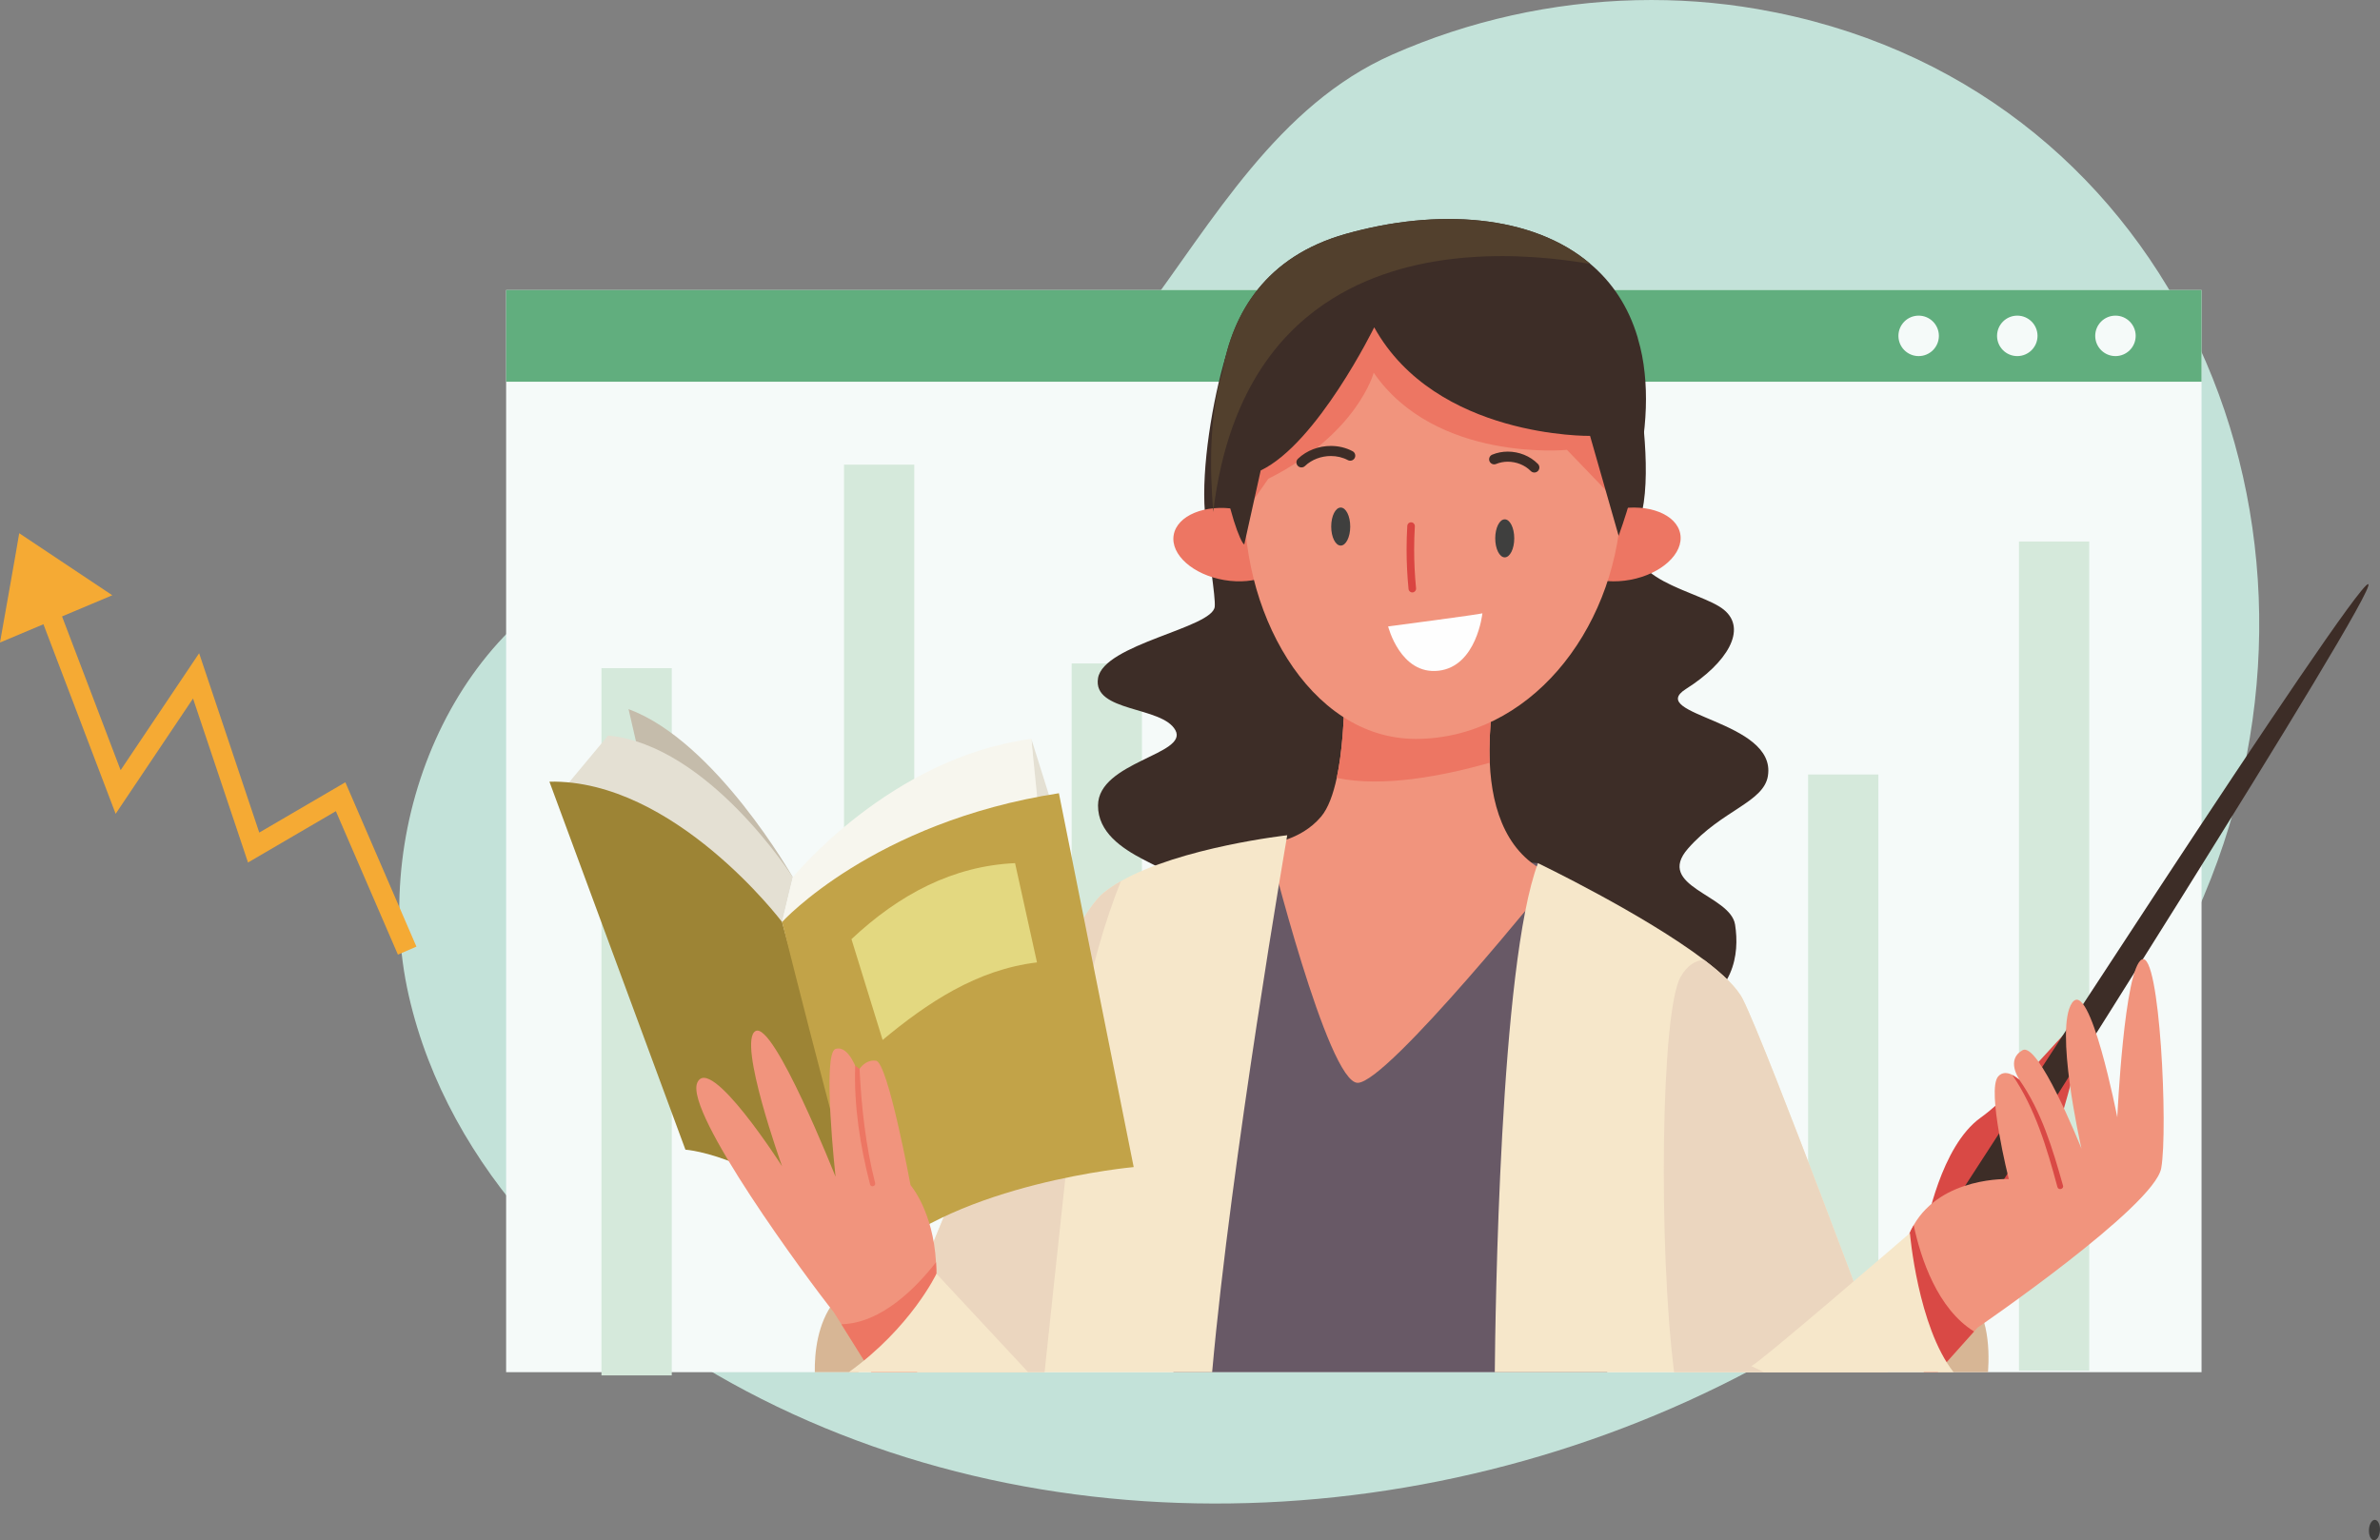 <?xml version="1.0" encoding="UTF-8"?>
<!DOCTYPE svg PUBLIC "-//W3C//DTD SVG 1.1//EN" "http://www.w3.org/Graphics/SVG/1.1/DTD/svg11.dtd">
<!-- Creator: CorelDRAW 2019 (64-Bit Evaluation Version) -->
<svg xmlns="http://www.w3.org/2000/svg" xml:space="preserve" width="101.905mm" height="65.964mm" version="1.1" style="shape-rendering:geometricPrecision; text-rendering:geometricPrecision; image-rendering:optimizeQuality; fill-rule:evenodd; clip-rule:evenodd"
viewBox="0 0 4042.83 2616.95"
 xmlns:xlink="http://www.w3.org/1999/xlink">
 <rect x="0" y="0" width="4042.83" height="2616.95" fill="#808080" stroke="none"/>
 <defs>
  <style type="text/css">
   <![CDATA[
    .fil10 {fill:#FEFEFE;fill-rule:nonzero}
    .fil22 {fill:#F5AA34;fill-rule:nonzero}
    .fil7 {fill:#F1947D;fill-rule:nonzero}
    .fil8 {fill:#ED7663;fill-rule:nonzero}
    .fil16 {fill:#F7F6EE;fill-rule:nonzero}
    .fil12 {fill:#F6E7CA;fill-rule:nonzero}
    .fil2 {fill:#F5FAF9;fill-rule:nonzero}
    .fil13 {fill:#EBD6BF;fill-rule:nonzero}
    .fil11 {fill:#DA4541;fill-rule:nonzero}
    .fil21 {fill:#D94945;fill-rule:nonzero}
    .fil15 {fill:#E4E0D3;fill-rule:nonzero}
    .fil19 {fill:#E3D880;fill-rule:nonzero}
    .fil20 {fill:#D7B695;fill-rule:nonzero}
    .fil4 {fill:#D5E9DB;fill-rule:nonzero}
    .fil14 {fill:#C5BCAB;fill-rule:nonzero}
    .fil1 {fill:#C3E2D9;fill-rule:nonzero}
    .fil18 {fill:#C2A348;fill-rule:nonzero}
    .fil17 {fill:#9D8435;fill-rule:nonzero}
    .fil9 {fill:#52402D;fill-rule:nonzero}
    .fil5 {fill:#3D2D27;fill-rule:nonzero}
    .fil6 {fill:#685966;fill-rule:nonzero}
    .fil3 {fill:#61AE7E;fill-rule:nonzero}
    .fil0 {fill:#3F3F3E;fill-rule:nonzero}
   ]]>
  </style>
 </defs>
 <g id="Layer_x0020_1">
  <g id="_1473224699168">
   <path class="fil0" d="M4042.78 2600.08c-0.48,9.58 -5.07,17.13 -10.25,16.86 -5.19,-0.26 -8.99,-8.22 -8.51,-17.8 0.48,-9.57 5.07,-17.12 10.26,-16.87 5.17,0.28 8.98,8.24 8.5,17.81z"/>
   <path class="fil1" d="M2779.19 0.31c-142.4,3.41 -284.19,34.93 -414.49,92.57 -194.19,85.91 -303.88,282.15 -426.25,446.1 -103.49,138.64 -226.13,274.41 -389.87,330.29 -155.27,52.99 -328.71,27.32 -484.57,78.59 -288.49,94.9 -437.05,447.35 -369.72,743.48 67.33,296.14 304.36,530 572.88,671.91 558.67,295.26 1271.07,237.05 1809.24,-94.09 298.11,-183.43 551.76,-450.75 679.31,-776.69 245.5,-627.39 -74.54,-1356.98 -770.7,-1477.14 -67.93,-11.74 -136.95,-16.66 -205.82,-15.01z"/>
   <polygon class="fil2" points="859.74,2331.36 3739.68,2331.36 3739.68,492.76 859.74,492.76 "/>
   <polygon class="fil3" points="859.74,648.56 3739.68,648.56 3739.68,492.76 859.74,492.76 "/>
   <path class="fil2" d="M3293.52 570.66c0,18.97 -15.38,34.36 -34.37,34.36 -18.98,0 -34.36,-15.39 -34.36,-34.36 0,-18.99 15.38,-34.38 34.36,-34.38 18.99,0 34.37,15.39 34.37,34.38z"/>
   <path class="fil2" d="M3461.07 570.66c0,18.97 -15.39,34.36 -34.38,34.36 -18.97,0 -34.36,-15.39 -34.36,-34.36 0,-18.99 15.39,-34.38 34.36,-34.38 18.99,0 34.38,15.39 34.38,34.38z"/>
   <path class="fil2" d="M3627.82 570.66c0,18.97 -15.39,34.36 -34.36,34.36 -18.99,0 -34.38,-15.39 -34.38,-34.36 0,-18.99 15.39,-34.38 34.38,-34.38 18.97,0 34.36,15.39 34.36,34.38z"/>
   <polygon class="fil4" points="3429.56,2328.81 3548.93,2328.81 3548.93,920.05 3429.56,920.05 "/>
   <polygon class="fil4" points="3071.37,2328.81 3190.74,2328.81 3190.74,1315.9 3071.37,1315.9 "/>
   <polygon class="fil4" points="1820.4,2328.81 1939.77,2328.81 1939.77,1127.18 1820.4,1127.18 "/>
   <polygon class="fil4" points="1021.7,2336.84 1141.1,2336.84 1141.1,1135.19 1021.7,1135.19 "/>
   <polygon class="fil4" points="1433.7,2328.81 1553.07,2328.81 1553.07,789.45 1433.7,789.45 "/>
   <path class="fil5" d="M3003.13 1318.23c-7.25,45.2 -78.69,58.31 -135.62,123.33 -57.06,64.88 71.85,78.55 79.81,129.35 7.95,50.63 -1.53,120.4 -88.74,152.07 -87.05,31.67 -839.36,147.47 -916.67,22.47 -77.29,-125.01 17.86,-213.04 51.63,-240.96 33.76,-28.03 -128.92,-44.78 -128.37,-136.17 0.56,-73.96 154.04,-86.37 131.44,-127.67 -22.47,-41.29 -140.93,-30.14 -131.44,-88.32 9.36,-58.18 195.05,-85.25 198.27,-121.67 1.52,-18.56 -10.47,-82.31 -16.75,-160.59l0 -0.27c-6.01,-75.21 13.1,-190.39 35.28,-264.19 0,-0.14 81.78,-76.94 167.85,-98.57 112.04,-28.19 231.75,-29.17 231.75,-29.17l258.81 170.65 27.2 -75.35 0.29 1.25 0.41 1.67c1.68,7.82 6.29,29.44 11.31,58.33 12.56,74.36 27.76,197.71 2.36,259.79 -37.94,92.5 106.31,108.81 146.36,141.75 40.18,32.92 5.72,90.25 -64.47,134.64 -70.17,44.5 154.61,53.16 139.25,147.62z"/>
   <polygon class="fil6" points="2796.08,1689.91 2612.57,1466.49 2154.54,1433.47 1993.15,2331.36 2730.09,2331.36 "/>
   <path class="fil7" d="M2640.3 1487.47c0,0 -283.1,352.29 -334.03,352.29 -50.91,0 -151.79,-406.29 -151.79,-406.29 0,0 54.27,-4.05 89.57,-45.91 12.13,-14.36 20.65,-38.08 26.65,-65.85 18.83,-87.62 11.99,-215.7 11.99,-215.7l289.52 -50.8c-5.31,0 -47.02,123.63 -41.57,240.68 3.61,82.03 30.53,161.01 109.65,191.57z"/>
   <path class="fil8" d="M2530.64 1295.9c-78.15,22.19 -180.69,42.41 -259.95,25.81 18.83,-87.62 11.99,-215.7 11.99,-215.7l289.52 -50.8c-5.31,0 -47.02,123.63 -41.57,240.68z"/>
   <path class="fil8" d="M2854.18 906.95c6.26,33.15 -31.58,68.12 -84.53,78.09 -52.94,9.99 -100.92,-8.79 -107.17,-41.93 -6.24,-33.14 31.6,-68.11 84.55,-78.09 52.93,-9.99 100.91,8.79 107.15,41.93z"/>
   <path class="fil8" d="M2186.06 941.58c-5.62,33.26 -53.22,52.95 -106.35,43.97 -53.12,-8.98 -91.63,-43.2 -86.01,-76.46 5.62,-33.26 53.22,-52.95 106.35,-43.97 53.12,8.97 91.63,43.2 86.01,76.46z"/>
   <path class="fil7" d="M2753.78 866.71c-12.79,208.04 -157.83,388.69 -348.94,388.69 -181.7,0 -302.8,-219.93 -290.02,-427.97 12.79,-208.02 166.19,-367.87 342.63,-357.02 176.44,10.85 309.11,188.28 296.33,396.3z"/>
   <path class="fil8" d="M2741.09 846.82l-79.29 -82.49c0,0 -222.79,21.83 -328.33,-131.03 0,0 -27.21,103.66 -178.99,180.15l-39.38 56.4c0,0 -61.85,-317.79 155.6,-364.52 217.46,-46.74 455.74,41.86 487.63,182.26 31.9,140.42 -17.24,159.23 -17.24,159.23z"/>
   <path class="fil5" d="M2749.54 910.39l-48.55 -169.81c0,0 -261.9,4.2 -366.66,-184.44 0,0 -96.42,197 -192.82,243.18l-27.9 125.71c-6.15,-2.36 -28.33,-59.72 -38.53,-136.45 -6.27,-47.44 -8.09,-102.41 1.27,-156.4l0.14 -0.55c17.44,-99.77 73.38,-195.89 209.7,-234.26 155.29,-43.81 316.86,-33.07 415.35,51.05 36.71,30.98 64.61,72.28 80.23,124.74l0.28 1.25 0.41 1.67c5.45,18.15 9.22,37.53 11.31,58.33 7.82,74.22 -4.75,165.61 -44.23,275.97z"/>
   <path class="fil9" d="M2701.54 448.43c-109.65,-18.83 -293.68,-30.69 -437.54,58.61 -84.69,52.45 -155.43,139.94 -188.92,281.56 -5.99,25.39 -10.74,52.32 -14.22,81.21 -5.99,-75.21 -6.7,-163.81 15.49,-237.61l0.14 -0.55c17.44,-99.77 73.38,-195.89 209.7,-234.26 155.29,-43.81 316.86,-33.07 415.35,51.05z"/>
   <path class="fil0" d="M2572.21 914.67c0,17.84 -7.23,32.3 -16.15,32.3 -8.91,0 -16.15,-14.46 -16.15,-32.3 0,-17.84 7.23,-32.31 16.15,-32.31 8.93,0 16.15,14.46 16.15,32.31z"/>
   <path class="fil0" d="M2293.59 894.65c0,17.84 -7.23,32.3 -16.16,32.3 -8.93,0 -16.16,-14.46 -16.16,-32.3 0,-17.84 7.23,-32.31 16.16,-32.31 8.93,0 16.16,14.47 16.16,32.31z"/>
   <path class="fil10" d="M2518.1 1042.07c-4.42,1.77 -160.13,22.26 -160.13,22.26 0,0 20.8,82.65 85.7,75.25 64.88,-7.4 74.43,-97.51 74.43,-97.51z"/>
   <path class="fil11" d="M2390.52 893.43c-0.81,13.4 -1.2,26.82 -1.2,40.24 0,22.4 1.12,44.81 3.33,67.11 0.34,3.53 3.49,6.1 7.02,5.76 3.53,-0.36 6.1,-3.5 5.76,-7.02 -2.17,-21.89 -3.25,-43.88 -3.25,-65.84 0,-13.18 0.39,-26.34 1.17,-39.49 0.22,-3.54 -2.49,-6.58 -6.03,-6.78 -3.55,-0.22 -6.58,2.48 -6.78,6.03z"/>
   <path class="fil5" d="M2541.37 788.31c6.22,-2.58 13.01,-3.86 19.88,-3.86 14.45,-0.02 29.08,5.71 38.97,15.8 3.32,3.38 8.74,3.43 12.12,0.1 3.38,-3.31 3.42,-8.74 0.1,-12.12 -13.52,-13.69 -32.34,-20.91 -51.19,-20.92 -8.96,0 -17.99,1.66 -26.44,5.16 -4.37,1.82 -6.44,6.82 -4.63,11.19 1.82,4.38 6.82,6.46 11.19,4.64z"/>
   <path class="fil5" d="M2216.68 791.78c11.47,-10.98 27.79,-17.02 44.04,-17 10.11,0 20.1,2.32 28.84,6.96 4.19,2.23 9.36,0.63 11.59,-3.53 2.22,-4.18 0.63,-9.37 -3.55,-11.6 -11.43,-6.09 -24.18,-8.96 -36.88,-8.96 -20.38,0.02 -40.8,7.38 -55.88,21.74 -3.43,3.26 -3.55,8.69 -0.28,12.11 3.28,3.41 8.69,3.55 12.12,0.28z"/>
   <path class="fil12" d="M2186.57 1419.11c0,0 -95.43,551.93 -127.53,912.2l-2.55 0.05 -559.29 0c35.73,-91.79 291.67,-744.02 377.11,-814.17 8.79,-7.25 18.83,-13.81 29.71,-20.08 102.41,-57.91 282.55,-77.99 282.55,-77.99z"/>
   <path class="fil13" d="M1874.31 1517.18c8.79,-7.25 18.83,-13.81 29.71,-20.08 -25.67,64.45 -53.84,155.27 -64.31,238.44 -13.93,111.75 -48.46,436.93 -65.29,595.82l-277.23 0c35.73,-91.79 291.67,-744.02 377.11,-814.17z"/>
   <path class="fil14" d="M1346.76 1490.57c0,0 -131.09,-231.33 -279.07,-285.72l34.82 151.09 244.25 134.63z"/>
   <path class="fil15" d="M1346.76 1490.57c0,0 -142.85,-224.71 -313.79,-240.87l-74.03 88.79 324.39 257.14 45.14 -29.13 18.29 -75.93z"/>
   <polygon class="fil15" points="1751.87,1255.41 1798.74,1404.61 1775.31,1458.85 1760.45,1371.66 "/>
   <path class="fil16" d="M1328.48 1566.5l18.29 -75.93c0,0 164.75,-203.34 405.11,-235.17l13.18 130.24 -436.57 180.85z"/>
   <path class="fil17" d="M1328.48 1566.5c0,0 -183.24,-242.67 -395.2,-238.44l231.03 625.26c0,0 141.02,8.55 323.79,189.73l-159.63 -576.56z"/>
   <path class="fil18" d="M1488.1 2143.06c-12.7,12.1 -159.63,-576.56 -159.63,-576.56 0,0 154.3,-169.92 470.26,-218.78l127.03 635.19c0,0 -297.61,26.6 -437.67,160.15z"/>
   <path class="fil19" d="M1446.36 1595.63c81.33,-76.24 172.26,-124.29 277.89,-129.14l37.26 168.68c-102.36,12.22 -186.41,68.72 -262.21,131.73l-52.93 -171.27z"/>
   <path class="fil20" d="M1384.07 2331.36c-0.95,-65.88 19.36,-199.53 206.65,-161.38l11.15 90.58 -144.5 70.79 -73.3 0z"/>
   <path class="fil7" d="M1480.16 2331.36l-50.92 -81.4 -12.84 -20.38c-46.18,-57.9 -253.52,-339.32 -232.03,-389.82 21.34,-50.5 144.12,141.76 144.12,141.76 0,0 -76.17,-211.93 -45.21,-229.65 30.99,-17.87 136.05,247.5 136.05,247.5 0,0 -23.17,-210.11 0,-217.24 23.15,-7.11 37.39,39.07 37.39,39.07 0,0 11.02,-22.04 31.4,-18.97 20.22,2.93 58.59,211.38 58.59,211.38 0,0 38.37,43.8 43.25,131.01 0.56,8.09 0.7,16.61 0.56,25.4l0.13 0c0,0 39.9,106.32 44.78,111.06 2.67,2.75 -40.42,28.36 -78.67,50.28l-76.62 0z"/>
   <path class="fil8" d="M1480.16 2331.36l-50.92 -81.4c69.06,-1.68 128.35,-63.9 160.72,-105.34 0.56,8.09 0.7,16.61 0.56,25.4l0.13 0c0,0 39.9,106.32 44.78,111.06 2.67,2.75 -40.42,28.36 -78.67,50.28l-76.62 0z"/>
   <path class="fil8" d="M1460.07 1816.05c3.34,65.43 10.18,129.76 26.51,193.93 1.39,5.59 -7.25,7.95 -8.65,2.36 -16.88,-65.43 -27.63,-133.94 -25.24,-201.61l7.38 5.32z"/>
   <path class="fil12" d="M1590.72 2164.12c0,0 -43.04,91.18 -148.86,167.24l304.6 0 -155.74 -167.24z"/>
   <path class="fil12" d="M3206.3 2331.36l-314.02 0 -353.12 0c0.81,-95.14 8.45,-693.78 73.37,-864.83 0,0 179.01,86.09 281.96,164.22 31.69,23.87 56.09,47.16 66,66.99 42.14,83.99 245.81,633.62 245.81,633.62z"/>
   <path class="fil13" d="M3206.3 2331.36l-362.52 0c-26.79,-210.4 -22.79,-613.13 11.1,-671.71 11.16,-19.54 24.98,-27.76 39.62,-28.89 31.69,23.87 56.09,47.16 66,66.99 42.14,83.99 245.81,633.62 245.81,633.62z"/>
   <path class="fil20" d="M3376.99 2331.36c3.02,-43.22 0.05,-111.82 -43.93,-140.09 -66.47,-42.74 -93.77,78.35 -93.77,78.35l42.6 61.74 95.1 0z"/>
   <path class="fil21" d="M3270.6 2087.04c2.11,-3.61 25.41,-139.16 93.91,-188.12 68.51,-48.94 155.12,-169.46 172.74,-164.6 17.61,4.88 -80.94,311.66 -80.94,311.66l-185.71 41.06z"/>
   <path class="fil5" d="M3328.91 2028.9c0,0 672.59,-1041.73 693.89,-1036.4 21.3,5.33 -650.49,1061.24 -650.49,1061.24l-43.41 -24.85z"/>
   <path class="fil7" d="M3671.23 1984.72c-11.58,65.3 -312.24,271.1 -312.24,271.1l-5.72 6.43 -61.79 69.11 -23.28 0 -80.27 -149.34 50.09 -62.38 -1.96 -2.23c3.61,-13.54 8.5,-25.39 14.65,-35.85 47.85,-83.16 161.57,-78.28 161.57,-78.28 0,0 -38.24,-151.66 -18,-174.4 13.39,-15.22 34.74,4.46 36.69,6.27 -1.81,-2.5 -23.86,-34.73 4.59,-50.77 26.66,-14.94 95.59,155.98 100.18,167.15 -2.64,-11.58 -45.48,-203.85 -16.18,-247.38 30.42,-44.93 77.01,194.22 77.01,194.22 0,0 11.72,-254.36 42,-268.3 30.42,-14.11 44.37,289.23 32.64,354.66z"/>
   <path class="fil21" d="M3353.26 2262.25l-61.79 69.11 -23.28 0 -80.27 -149.34 50.09 -62.38 -1.96 -2.23c3.61,-13.54 8.5,-25.39 14.65,-35.85 12.18,57.53 40.75,142.3 102.55,180.69z"/>
   <path class="fil21" d="M3429.86 1834.17l0.14 0.14c37.8,53.86 56.36,116.37 74.36,179.99 1.82,6.01 -7.8,8.65 -9.48,2.52 -17.86,-66.27 -37.66,-133.39 -76.6,-190.46l11.58 7.82z"/>
   <path class="fil12" d="M2974.75 2320.99c8.24,-0.22 269.54,-225.91 269.54,-225.91 0,0 13.5,159.07 74.16,236.28l-321.93 0 -21.77 -10.37z"/>
   <polygon class="fil22" points="707.37,1608.35 586.64,1329.11 440.4,1414.57 338.26,1109.86 204.88,1308.58 81.37,984.26 49.34,996.46 196.44,1382.68 327.89,1186.79 421.29,1465.43 570.53,1378.22 675.92,1621.96 "/>
   <path class="fil22" d="M32.63 905.95c-1.44,10.41 -32.63,185.73 -32.63,185.73l190.75 -80.3 -158.12 -105.43z"/>
  </g>
 </g>
</svg>
